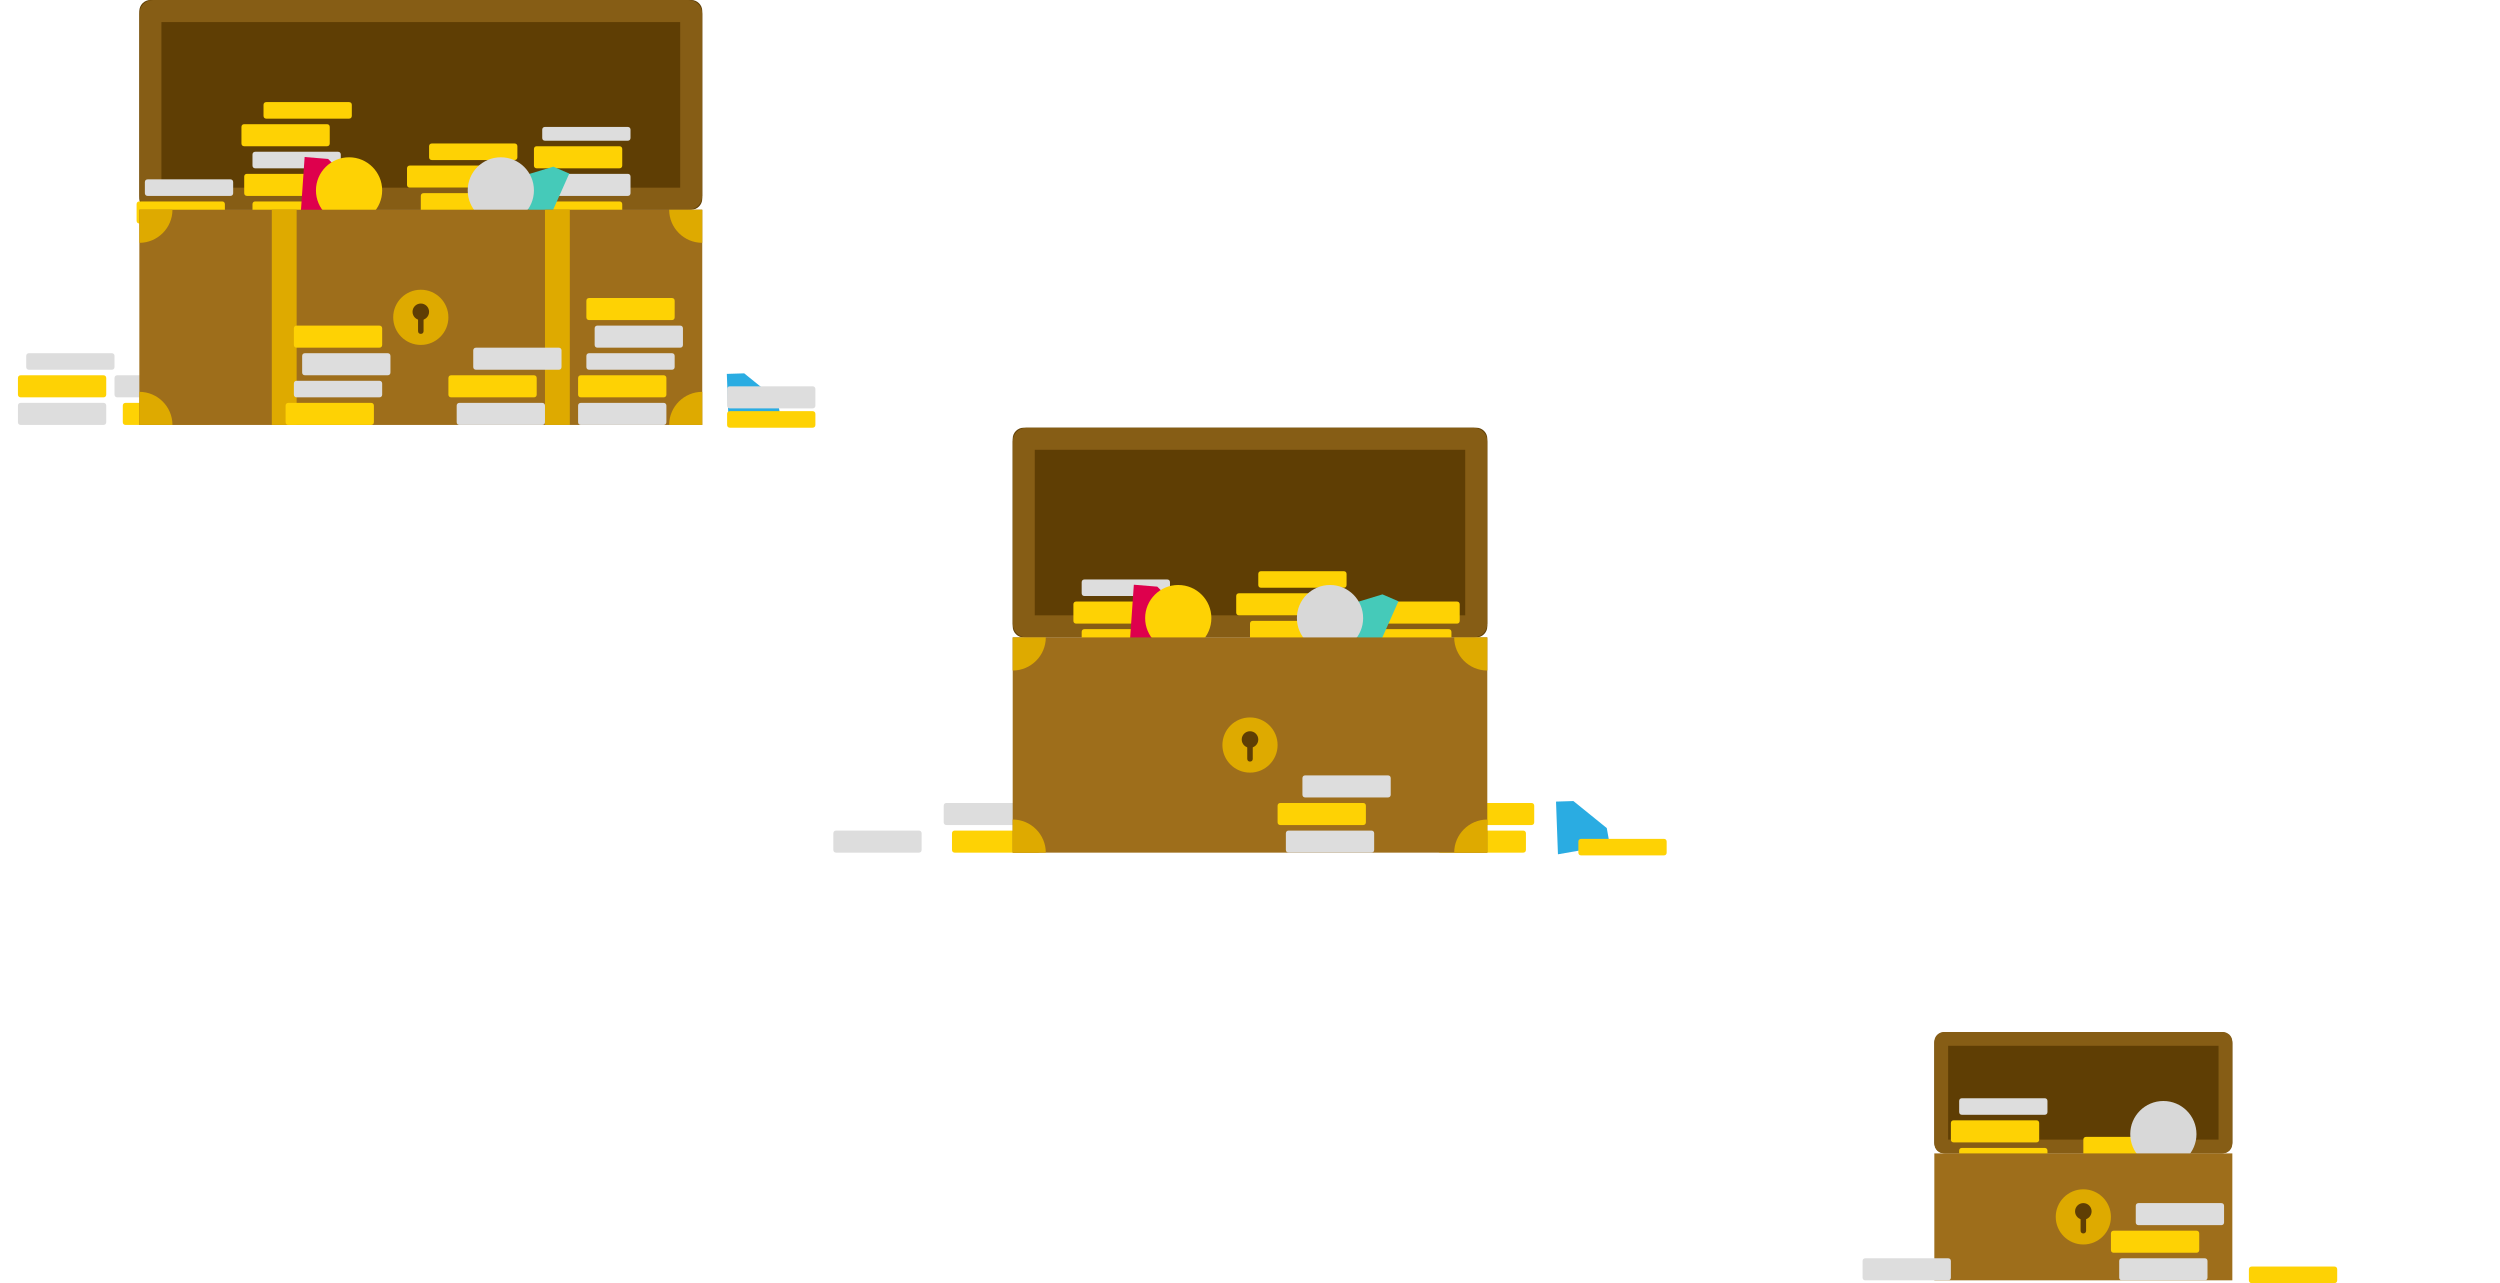 <svg xmlns="http://www.w3.org/2000/svg" xmlns:xlink="http://www.w3.org/1999/xlink" width="906" height="465" viewBox="0 0 906 465"><svg width="302" height="155" viewBox="0 0 302 155" id="large" x="0" y="0"><path fill="#5F3E04" d="M54.5 0h196c2.2 0 4 1.8 4 4v68c0 2.2-1.8 4-4 4h-196c-2.2 0-4-1.8-4-4V4c0-2.2 1.8-4 4-4z"></path><path fill="none" stroke="#865D15" stroke-width="8" d="M55.5 4h194c.6 0 1 .4 1 1v66c0 .6-.4 1-1 1h-194c-.6 0-1-.4-1-1V5c0-.6.4-1 1-1z"></path><g transform="translate(43 37)"><path fill="#FED204" d="M49.5 36h30c.6 0 1 .4 1 1v6c0 .6-.4 1-1 1h-30c-.6 0-1-.4-1-1v-6c0-.6.4-1 1-1zM46.5 26h30c.6 0 1 .4 1 1v6c0 .6-.4 1-1 1h-30c-.6 0-1-.4-1-1v-6c0-.6.4-1 1-1zM7.5 36h30c.6 0 1 .4 1 1v6c0 .6-.4 1-1 1h-30c-.6 0-1-.4-1-1v-6c0-.6.4-1 1-1zM105.5 23h30c.6 0 1 .4 1 1v6c0 .6-.4 1-1 1h-30c-.6 0-1-.4-1-1v-6c0-.6.4-1 1-1zM113.5 15h30c.6 0 1 .4 1 1v4c0 .6-.4 1-1 1h-30c-.6 0-1-.4-1-1v-4c0-.6.4-1 1-1z"></path><path fill="#DDD" d="M49.5 18h30c.6 0 1 .4 1 1v4c0 .6-.4 1-1 1h-30c-.6 0-1-.4-1-1v-4c0-.6.4-1 1-1z"></path><path fill="#FED204" d="M45.5 8h30c.6 0 1 .4 1 1v6c0 .6-.4 1-1 1h-30c-.6 0-1-.4-1-1V9c0-.6.4-1 1-1zM53.5 0h30c.6 0 1 .4 1 1v4c0 .6-.4 1-1 1h-30c-.6 0-1-.4-1-1V1c0-.6.4-1 1-1z"></path><path fill="#DDD" d="M10.5 28h30c.6 0 1 .4 1 1v4c0 .6-.4 1-1 1h-30c-.6 0-1-.4-1-1v-4c0-.6.4-1 1-1z"></path></g><g transform="translate(35 136)"><path fill="#FED204" d="M10.5 10h30c.6 0 1 .4 1 1v6c0 .6-.4 1-1 1h-30c-.6 0-1-.4-1-1v-6c0-.6.4-1 1-1z"></path><path fill="#DDD" d="M7.5 0h30c.6 0 1 .4 1 1v6c0 .6-.4 1-1 1h-30c-.6 0-1-.4-1-1V1c0-.6.4-1 1-1z"></path></g><g transform="matrix(-1 0 0 1 222 46)"><path fill="#FED204" d="M-2.5 27h30c.6 0 1 .4 1 1v6c0 .6-.4 1-1 1h-30c-.6 0-1-.4-1-1v-6c0-.6.4-1 1-1z"></path><path fill="#DDD" d="M-5.5 17h30c.6 0 1 .4 1 1v6c0 .6-.4 1-1 1h-30c-.6 0-1-.4-1-1v-6c0-.6.4-1 1-1zM-5.5 0h30c.6 0 1 .4 1 1v3c0 .6-.4 1-1 1h-30c-.6 0-1-.4-1-1V1c0-.6.4-1 1-1z"></path><path fill="#FED204" d="M-2.5 7h30c.6 0 1 .4 1 1v6c0 .6-.4 1-1 1h-30c-.6 0-1-.4-1-1V8c0-.6.4-1 1-1z"></path><path fill="#45CAB9" d="M23.5 34.4l-7.8-17.5 5.8-2.5 14.8 4.5 3.4 5.3z"></path><path fill="#FED204" d="M38.5 24h30c.6 0 1 .4 1 1v6c0 .6-.4 1-1 1h-30c-.6 0-1-.4-1-1v-6c0-.6.4-1 1-1z"></path><circle fill="#D8D8D8" cx="40.5" cy="23" r="12"></circle><path fill="#DE004D" d="M113.4 36.9L87.5 35l.7-8.5 14.9-14.9 8.5-.7z"></path><circle fill="#FED204" cx="95.5" cy="23" r="12"></circle></g><path fill="#2AACE2" d="M264.1 154.6l18.8-3.3-1.1-6.2-12.1-9.8-6.3.2z"></path><g transform="translate(44 76)"><path fill="#9E6E1B" d="M6.5 0h204v78H6.5z"></path><path fill="#DEAA00" d="M54.5 0h9v78h-9zM153.5 0h9v78h-9zM210.5 66c-6.6 0-12 5.4-12 12h12V66zM210.5 12V0h-12c0 6.6 5.4 12 12 12zM6.5 66v12h12c0-6.6-5.4-12-12-12zM18.5 0h-12v12c6.6 0 12-5.4 12-12z"></path></g><g transform="translate(0 108)"><path fill="#DDD" d="M264.5 32h30c.6 0 1 .4 1 1v6c0 .6-.4 1-1 1h-30c-.6 0-1-.4-1-1v-6c0-.6.4-1 1-1z"></path><path fill="#FED204" d="M294.5 41h-30c-.6 0-1 .4-1 1v4c0 .6.4 1 1 1h30c.6 0 1-.4 1-1v-4c0-.6-.4-1-1-1z"></path><path fill="#DDD" d="M166.5 38h30c.6 0 1 .4 1 1v6c0 .6-.4 1-1 1h-30c-.6 0-1-.4-1-1v-6c0-.6.4-1 1-1zM7.5 38h30c.6 0 1 .4 1 1v6c0 .6-.4 1-1 1h-30c-.6 0-1-.4-1-1v-6c0-.6.4-1 1-1zM210.5 38h30c.6 0 1 .4 1 1v6c0 .6-.4 1-1 1h-30c-.6 0-1-.4-1-1v-6c0-.6.4-1 1-1z"></path><path fill="#FED204" d="M7.5 28h30c.6 0 1 .4 1 1v6c0 .6-.4 1-1 1h-30c-.6 0-1-.4-1-1v-6c0-.6.4-1 1-1zM210.5 28h30c.6 0 1 .4 1 1v6c0 .6-.4 1-1 1h-30c-.6 0-1-.4-1-1v-6c0-.6.4-1 1-1z"></path><path fill="#DDD" d="M10.5 20h30c.6 0 1 .4 1 1v4c0 .6-.4 1-1 1h-30c-.6 0-1-.4-1-1v-4c0-.6.4-1 1-1zM213.5 20h30c.6 0 1 .4 1 1v4c0 .6-.4 1-1 1h-30c-.6 0-1-.4-1-1v-4c0-.6.4-1 1-1zM216.5 10h30c.6 0 1 .4 1 1v6c0 .6-.4 1-1 1h-30c-.6 0-1-.4-1-1v-6c0-.6.4-1 1-1z"></path><path fill="#FED204" d="M213.5 0h30c.6 0 1 .4 1 1v6c0 .6-.4 1-1 1h-30c-.6 0-1-.4-1-1V1c0-.6.4-1 1-1zM163.5 28h30c.6 0 1 .4 1 1v6c0 .6-.4 1-1 1h-30c-.6 0-1-.4-1-1v-6c0-.6.4-1 1-1z"></path><path fill="#DDD" d="M172.5 18h30c.6 0 1 .4 1 1v6c0 .6-.4 1-1 1h-30c-.6 0-1-.4-1-1v-6c0-.6.4-1 1-1z"></path></g><path fill="#FED204" d="M104.5 146h30c.6 0 1 .4 1 1v6c0 .6-.4 1-1 1h-30c-.6 0-1-.4-1-1v-6c0-.6.4-1 1-1z"></path><path fill="#DDD" d="M107.5 138h30c.6 0 1 .4 1 1v4c0 .6-.4 1-1 1h-30c-.6 0-1-.4-1-1v-4c0-.6.4-1 1-1zM110.5 128h30c.6 0 1 .4 1 1v6c0 .6-.4 1-1 1h-30c-.6 0-1-.4-1-1v-6c0-.6.4-1 1-1z"></path><path fill="#FED204" d="M107.5 118h30c.6 0 1 .4 1 1v6c0 .6-.4 1-1 1h-30c-.6 0-1-.4-1-1v-6c0-.6.4-1 1-1z"></path><g transform="translate(136 105)"><circle fill="#DEAA00" cx="16.5" cy="10" r="10"></circle><circle fill="#5F3E04" cx="16.5" cy="8" r="3"></circle><path fill="#5F3E04" d="M15.5 8h2v7c0 .6-.4 1-1 1s-1-.4-1-1V8z"></path></g></svg><svg width="302" height="155" viewBox="0 0 302 155" id="medium" x="302" y="155"><g transform="translate(65)"><path fill="#5F3E04" d="M4 0h164c2.2 0 4 1.8 4 4v68c0 2.2-1.8 4-4 4H4c-2.2 0-4-1.8-4-4V4c0-2.2 1.8-4 4-4z"></path><path fill="none" stroke="#865D15" stroke-width="8" d="M5 4h162c.6 0 1 .4 1 1v66c0 .6-.4 1-1 1H5c-.6 0-1-.4-1-1V5c0-.6.4-1 1-1z"></path></g><g transform="translate(87 52)"><path fill="#FED204" d="M4 21h30c.6 0 1 .4 1 1v6c0 .6-.4 1-1 1H4c-.6 0-1-.4-1-1v-6c0-.6.4-1 1-1zM1 11h30c.6 0 1 .4 1 1v6c0 .6-.4 1-1 1H1c-.6 0-1-.4-1-1v-6c0-.6.4-1 1-1zM60 8h30c.6 0 1 .4 1 1v6c0 .6-.4 1-1 1H60c-.6 0-1-.4-1-1V9c0-.6.4-1 1-1zM68 0h30c.6 0 1 .4 1 1v4c0 .6-.4 1-1 1H68c-.6 0-1-.4-1-1V1c0-.6.4-1 1-1z"></path><path fill="#DDD" d="M4 3h30c.6 0 1 .4 1 1v4c0 .6-.4 1-1 1H4c-.6 0-1-.4-1-1V4c0-.6.4-1 1-1z"></path></g><g transform="translate(40 136)"><path fill="#FED204" d="M4 10h30c.6 0 1 .4 1 1v6c0 .6-.4 1-1 1H4c-.6 0-1-.4-1-1v-6c0-.6.4-1 1-1z"></path><path fill="#DDD" d="M1 0h30c.6 0 1 .4 1 1v6c0 .6-.4 1-1 1H1c-.6 0-1-.4-1-1V1c0-.6.4-1 1-1z"></path></g><g transform="matrix(-1 0 0 1 284 53)"><path fill="#FED204" d="M61 20h30c.6 0 1 .4 1 1v6c0 .6-.4 1-1 1H61c-.6 0-1-.4-1-1v-6c0-.6.4-1 1-1zM58 10h30c.6 0 1 .4 1 1v6c0 .6-.4 1-1 1H58c-.6 0-1-.4-1-1v-6c0-.6.4-1 1-1z"></path><path fill="#45CAB9" d="M87 27.4L79.2 9.9 85 7.4l14.8 4.5 3.4 5.3z"></path><path fill="#FED204" d="M102 17h30c.6 0 1 .4 1 1v6c0 .6-.4 1-1 1h-30c-.6 0-1-.4-1-1v-6c0-.6.4-1 1-1z"></path><circle fill="#D8D8D8" cx="104" cy="16" r="12"></circle><path fill="#DE004D" d="M176.9 29.9L151 28l.7-8.5 14.9-14.9 8.5-.7z"></path><circle fill="#FED204" cx="159" cy="16" r="12"></circle><path fill="#2AACE2" d="M21.4 101.6L2.6 98.3l1.1-6.2 12.1-9.8 6.3.2z"></path></g><g transform="matrix(-1 0 0 1 302 136)" fill="#FED204"><path d="M52 10h30c.6 0 1 .4 1 1v6c0 .6-.4 1-1 1H52c-.6 0-1-.4-1-1v-6c0-.6.4-1 1-1zM1 13h30c.6 0 1 .4 1 1v4c0 .6-.4 1-1 1H1c-.6 0-1-.4-1-1v-4c0-.6.4-1 1-1zM49 0h30c.6 0 1 .4 1 1v6c0 .6-.4 1-1 1H49c-.6 0-1-.4-1-1V1c0-.6.4-1 1-1z"></path></g><g transform="translate(65 76)"><path fill="#9E6E1B" d="M0 0h172v78H0z"></path><path fill="#DEAA00" d="M172 66c-6.6 0-12 5.4-12 12h12V66zM172 12V0h-12c0 6.6 5.4 12 12 12zM0 66v12h12c0-6.6-5.4-12-12-12zM12 0H0v12c6.6 0 12-5.4 12-12z"></path></g><g transform="translate(0 126)"><path fill="#DDD" d="M165 20h30c.6 0 1 .4 1 1v6c0 .6-.4 1-1 1h-30c-.6 0-1-.4-1-1v-6c0-.6.4-1 1-1zM1 20h30c.6 0 1 .4 1 1v6c0 .6-.4 1-1 1H1c-.6 0-1-.4-1-1v-6c0-.6.4-1 1-1z"></path><path fill="#FED204" d="M162 10h30c.6 0 1 .4 1 1v6c0 .6-.4 1-1 1h-30c-.6 0-1-.4-1-1v-6c0-.6.4-1 1-1z"></path><path fill="#DDD" d="M171 0h30c.6 0 1 .4 1 1v6c0 .6-.4 1-1 1h-30c-.6 0-1-.4-1-1V1c0-.6.4-1 1-1z"></path></g><g transform="translate(141 105)"><circle fill="#DEAA00" cx="10" cy="10" r="10"></circle><circle fill="#5F3E04" cx="10" cy="8" r="3"></circle><path fill="#5F3E04" d="M9 8h2v7c0 .6-.4 1-1 1s-1-.4-1-1V8z"></path></g></svg><svg width="302" height="155" viewBox="0 0 302 155" id="small" x="604" y="310"><path fill="#5F3E04" d="M101 64h100c2.2 0 4 1.8 4 4v36c0 2.2-1.8 4-4 4H101c-2.2 0-4-1.8-4-4V68c0-2.2 1.8-4 4-4z"></path><path fill="none" stroke="#865D15" stroke-width="5" d="M100.5 66.5h101c.6 0 1 .4 1 1v37c0 .6-.4 1-1 1h-101c-.6 0-1-.4-1-1v-37c0-.6.4-1 1-1z"></path><g transform="translate(32 24)"><path fill="#FED204" d="M75 82h30c.6 0 1 .4 1 1v6c0 .6-.4 1-1 1H75c-.6 0-1-.4-1-1v-6c0-.6.4-1 1-1zM72 72h30c.6 0 1 .4 1 1v6c0 .6-.4 1-1 1H72c-.6 0-1-.4-1-1v-6c0-.6.4-1 1-1z"></path><path fill="#DDD" d="M75 64h30c.6 0 1 .4 1 1v4c0 .6-.4 1-1 1H75c-.6 0-1-.4-1-1v-4c0-.6.4-1 1-1z"></path></g><path fill="#FED204" d="M182 102h-30c-.6 0-1 .4-1 1v6c0 .6.4 1 1 1h30c.6 0 1-.4 1-1v-6c0-.6-.4-1-1-1z"></path><circle fill="#D8D8D8" cx="180" cy="101" r="12"></circle><path fill="#FED204" d="M242 149h-30c-.6 0-1 .4-1 1v4c0 .6.4 1 1 1h30c.6 0 1-.4 1-1v-4c0-.6-.4-1-1-1z"></path><path fill="#9E6E1B" d="M97 108h108v46H97z"></path><path fill="#DDD" d="M165 146h30c.6 0 1 .4 1 1v6c0 .6-.4 1-1 1h-30c-.6 0-1-.4-1-1v-6c0-.6.4-1 1-1zM72 146h30c.6 0 1 .4 1 1v6c0 .6-.4 1-1 1H72c-.6 0-1-.4-1-1v-6c0-.6.4-1 1-1z"></path><path fill="#FED204" d="M162 136h30c.6 0 1 .4 1 1v6c0 .6-.4 1-1 1h-30c-.6 0-1-.4-1-1v-6c0-.6.4-1 1-1z"></path><path fill="#DDD" d="M171 126h30c.6 0 1 .4 1 1v6c0 .6-.4 1-1 1h-30c-.6 0-1-.4-1-1v-6c0-.6.4-1 1-1z"></path><g transform="translate(70 57)"><circle fill="#DEAA00" cx="81" cy="74" r="10"></circle><circle fill="#5F3E04" cx="81" cy="72" r="3"></circle><path fill="#5F3E04" d="M80 72h2v7c0 .6-.4 1-1 1s-1-.4-1-1v-7z"></path></g></svg></svg>